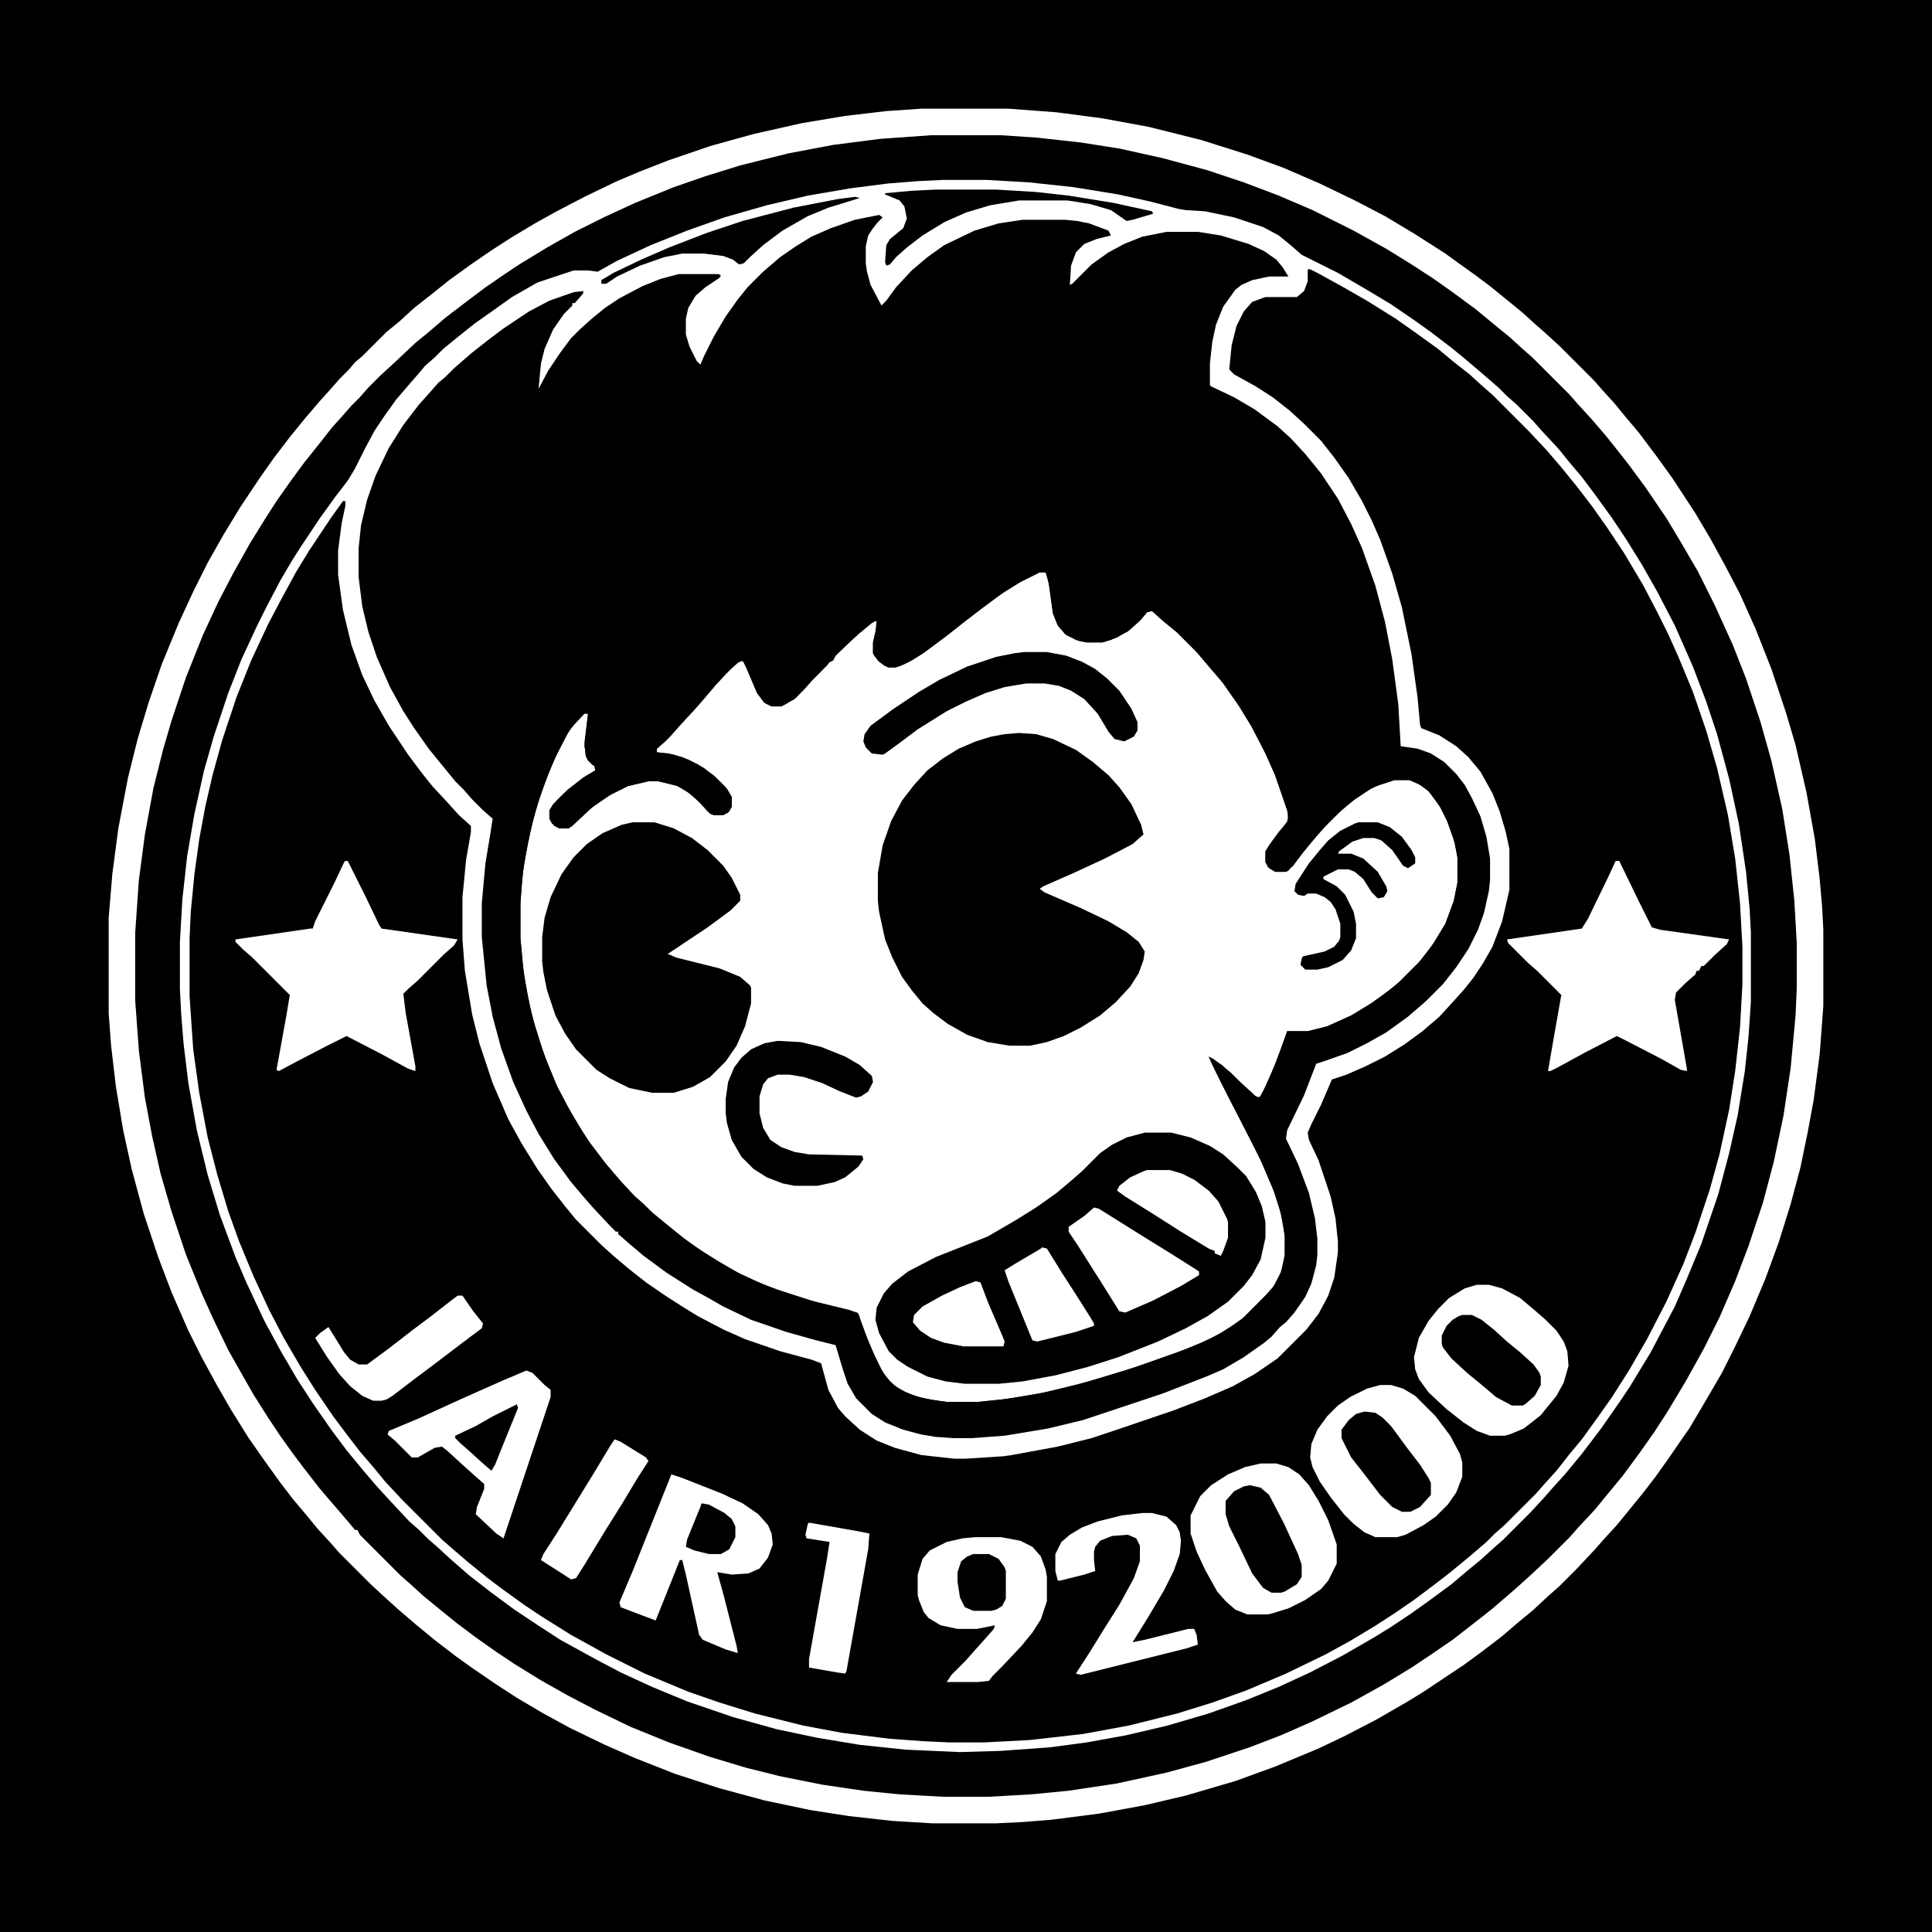 <?xml version="1.0" encoding="UTF-8"?>
<svg version="1.1" viewBox="0 0 1600 1600" width="1280" height="1280" xmlns="http://www.w3.org/2000/svg">
<path transform="translate(0)" d="m0 0h1600v1600h-1600z"/>
<path transform="translate(0)" d="m0 0h1600v1600h-1600zm781 149-35 2-35 4-37 6-31 7-30 8-36 12-33 13-24 11-17 8-8 5-8-1h-12l-30 10-18 10-10 7-17 12-17 13-14 12-8 7-20 20-8 10-9 11-12 18-8 14-8 16-7 13-9 11-13 18-16 24-12 19-14 25-9 17-15 33-10 25-10 28-9 30-8 32-6 31-5 35-3 32-1 23v39l2 35 4 36 6 35 6 28 9 34 12 36 14 35 8 18 8 16 12 23 16 27 20 30 10 14 12 16 11 13 9 11 12 13 9 10 15 16 10 9 16 15 11 9 10 9 16 12 19 14 18 12 22 14 25 14 19 10 23 11 31 13 34 12 30 9 28 7 36 7 36 5 22 2 45 2 34-1 41-3 36-5 36-7 36-9 35-11 32-12 25-11 25-12 21-11 24-14 22-14 14-10 18-13 16-13 13-11 14-12 17-16 21-21 7-8 10-11 9-11 11-13 14-19 14-20 13-20 18-30 7-14 9-17 14-32 12-31 12-37 11-44 6-31 5-36 2-22 1-19v-58l-2-31-4-34-6-35-7-31-10-36-9-27-11-28-12-27-12-25-13-23-10-17-14-22-13-18-12-16-10-13-9-10-8-10-14-15-12-13-12-12-8-7-12-11-11-9-14-12-20-15-18-13-17-11-21-13-27-15-26-13-9-9-11-8-15-7-23-7-20-4-16-1-26-6-25-6-35-6-32-4-26-2-21-1z"/>
<path transform="translate(861,474)" d="m0 0h5l3 11 3 23 4 10 7 8 11 5 6 1h13l12-4 10-6 10-9 5-6 4-1 10 9 11 9 18 18 9 11 9 10 14 20 11 18 12 23 8 18 11 32-1 7-7 8-8 11-3 5v9l3 5 5 3h9l6-5 8-11 11-13 7-8 5-6 8-7 9-8 15-10 8-4 13-4h12l9 4 8 6 9 13 6 12 6 18 2 11v21l-3 15-7 19-11 18-11 14-19 19-19 14-18 11-20 9-16 4h-17l-9 25-10 23-4 7-5-2-19-19-14-11-4-2 9 19 8 16 15 29 9 17 12 28 6 18 3 14 1 8v15l-3 14-6 12-9 10-18 18-17 11-16 8-20 8-43 15-41 12-30 7-31 5-20 2h-26l-20-3-14-5-10-6-8-9-8-16-8-19-5-15-7-3-29-7-29-9-20-8-19-9-23-14-17-12-16-13-11-9-7-7-8-7-7-7-7-8-11-13-14-19-15-25-9-17-10-24-9-27-6-25-4-25-2-23v-29l2-25 4-24 6-26 9-27 9-21 11-21 12-13h3l-3 27 2 10 4 5 3 2v3l-10 6-16 13-9 9-3 5v7l4 6 4 2h8l20-18 15-10 14-7 17-4h8l16 4 10 6 12 11 5 6 3 1h8l5-3 2-4v-8l-6-9-9-9-13-9-13-6-11-3-10-1v-3l11-10 7-8 13-14 7-8 11-13 15-16 5-4 3 1 11 26 6 8 6 3h8l11-6 8-8 7-8 12-12 3-4h2l2-4 11-11 8-7 13-11h2l-1 9-2 9v9l4 6 5 4 4 2 8-1 9-4 10-6 19-14 15-12 17-13 18-13 13-8z" fill="#fff"/>
<path transform="translate(728,178)" d="m0 0 3 2-5 5-6 8-2 5-1 6v14l3 15 9 19h3l8-11 12-14 7-7 14-11 13-8 21-10 20-6 20-3h35l15 2 11 3 11 5 1 3-18 5-6 4-6 7-3 9-1 16 8-7 11-11 18-12 17-8 19-5 7-1h26l19 3 26 8 15 8 8 7 7 10v1h-16l-17 4-9 5-6 7-8 13-5 14-3 17-1 12v18l17 9 11 6 13 8 12 9 14 12 8 8 9 11 11 14 12 19 14 27 9 23 9 27 7 28 6 31 4 32 2 35 14 2 11 4 11 7 13 13 8 13 7 14 6 18 3 14 1 8v18l-3 19-4 14-7 17-11 18-11 14-11 12-10 10-11 9-18 13-23 13-22 9-12 3-5 12-9 21-12 25 1 7 10 21 8 22 5 21 2 17v13l-2 14-5 15-6 11-8 10-5 6-8 7-7 8-17 12-15 9-14 7-36 14-28 10-36 12-23 6-29 6-20 3-27 2h-15l-22-2-17-4-13-5-10-5-9-7-10-10-8-14-8-27-1-3-35-9-30-10-18-8-23-12-9-6-8-4-17-11-12-9-10-8-13-11-5-4v-2l-4-2-12-12-7-8-9-10-13-17-12-17-15-26-12-25-10-26-8-27-5-23-3-19-3-32v-28l3-33 5-30 1-7-17-16-16-17-9-11-12-15-11-16-13-21-10-19-11-27-6-20-4-20-2-18v-24l2-19 6-25 10-25 10-19 12-18 13-16 14-16 8-7 8-8 11-9 16-13 19-13 17-11 17-8 18-6h5l-2 4-5 6h-2l-2 4-9 10-8 14-6 17-3 22v4l11-20 8-11 10-13 12-12 14-11 19-12 19-9 18-6 5-1h33l2 2-11 8-8 6-6 8-3 7-1 6v13l3 10 7 14 2 1 9-20 10-17 9-13 8-10 11-12 9-9 14-11 15-10 16-8 15-6 16-5zm133 296-16 8-16 10-16 12-13 10-14 11-20 15-11 7-8 4-6 2-7-1-6-4-4-5-1-2v-9l3-13v-5l-4 2-11 9-17 16-4 4v2l-4 2-7 8-12 12-7 8-9 6-4 2h-8l-6-3-6-8-9-21-3-6-4 2-10 9-9 10-13 15-11 12-7 8-10 11-8 7 1 2 14 2 12 4 13 7 11 9 8 8 4 7v8l-3 5-4 2h-8l-5-3-9-10-10-8-8-4-14-3h-8l-17 4-16 8-14 10-16 15-3 2h-8l-6-4-2-4v-7l6-8 9-9 13-10 10-6-1-4-5-4-2-4-1-11 3-24h-3l-8 8-7 10-11 22-11 29-7 25-6 30-2 18-1 15v29l3 31 6 31 9 30 11 28 10 19 9 16 10 15 13 17 12 14 12 13 16 15 17 14 16 12 19 12 19 11 22 10 36 12 24 6 15 4 4 10 6 16 9 20 7 10 8 7 13 6 18 4 9 1h26l28-3 28-5 36-9 42-13 39-14 21-9 15-9 11-8 23-23 7-12 3-10 1-7v-15l-3-18-5-17-11-26-23-46-10-19-8-16-3-7 11 7 16 15 9 8 4 4 3-1 9-19 8-21 5-14h17l16-4 20-9 15-9 14-10 11-9 18-18 11-15 9-15 7-19 3-15v-21l-3-15-6-16-6-12-10-13-9-6-6-2h-12l-18 6-15 10-11 9-20 20-11 14-8 10-5 6-2 1h-9l-6-4-2-4v-9l6-9 10-13 3-4-1-8-10-29-8-18-10-20-11-18-14-20-11-13-12-14-16-16-11-9-9-8-4 1-7 8-9 8-14 7-7 2h-13l-9-2-9-5-6-7-4-10-4-28-2-6z"/>
<path transform="translate(771,112)" d="m0 0h58l41 3 39 5 27 5 31 7 33 9 36 12 28 11 29 13 34 17 24 14 20 12 25 17 19 14 14 11 16 13 11 10 8 7 13 12 29 29 7 8 9 10 9 11 13 16 14 19 12 17 13 20 9 15 12 21 12 23 13 27 12 29 13 36 9 30 9 36 6 30 5 35 4 44 1 21v37l-2 36-4 38-6 37-8 37-9 33-12 36-12 31-15 33-12 24-13 23-12 20-20 30-14 19-11 14-11 13-9 11-14 15-12 13-19 19-8 7-14 13-11 9-17 14-19 14-18 13-32 20-19 11-24 13-31 15-24 10-27 10-30 10-37 10-37 8-40 6-31 3-35 2h-38l-36-2-38-4-37-6-33-7-40-11-38-13-32-13-24-11-30-15-24-14-20-12-18-12-18-13-16-12-17-14-13-11-12-11-10-9-29-29v-2h-2l-7-8-13-15-11-13-12-16-10-13-16-23-16-26-10-17-15-28-15-32-13-32-12-34-12-42-8-36-6-37-4-36-2-30v-57l3-43 5-38 5-28 7-31 9-32 12-36 12-31 12-27 8-16 11-21 14-24 10-16 16-24 13-18 11-14 14-17 7-8 9-10 7-8 7-7 7-8 12-12 8-7 16-15 22-18 18-14 19-14 12-8 17-11 20-12 27-15 28-14 30-13 29-11 37-12 38-10 40-8 36-5 33-3zm10 37-35 2-35 4-37 6-31 7-30 8-36 12-33 13-24 11-17 8-8 5-8-1h-12l-30 10-18 10-10 7-17 12-17 13-14 12-8 7-20 20-8 10-9 11-12 18-8 14-8 16-7 13-9 11-13 18-16 24-12 19-14 25-9 17-15 33-10 25-10 28-9 30-8 32-6 31-5 35-3 32-1 23v39l2 35 4 36 6 35 6 28 9 34 12 36 14 35 8 18 8 16 12 23 16 27 20 30 10 14 12 16 11 13 9 11 12 13 9 10 15 16 10 9 16 15 11 9 10 9 16 12 19 14 18 12 22 14 25 14 19 10 23 11 31 13 34 12 30 9 28 7 36 7 36 5 22 2 45 2 34-1 41-3 36-5 36-7 36-9 35-11 32-12 25-11 25-12 21-11 24-14 22-14 14-10 18-13 16-13 13-11 14-12 17-16 21-21 7-8 10-11 9-11 11-13 14-19 14-20 13-20 18-30 7-14 9-17 14-32 12-31 12-37 11-44 6-31 5-36 2-22 1-19v-58l-2-31-4-34-6-35-7-31-10-36-9-27-11-28-12-27-12-25-13-23-10-17-14-22-13-18-12-16-10-13-9-10-8-10-14-15-12-13-12-12-8-7-12-11-11-9-14-12-20-15-18-13-17-11-21-13-27-15-26-13-9-9-11-8-15-7-23-7-20-4-16-1-26-6-25-6-35-6-32-4-26-2-21-1z"/>
<path transform="translate(763,90)" d="m0 0h72l40 3 38 5 38 7 44 11 38 12 30 11 30 13 29 14 25 13 25 15 25 16 11 8 14 10 12 9 16 13 11 9 11 10 8 7 12 11 28 28 7 8 10 11 9 11 11 13 15 20 13 18 19 29 13 22 12 22 12 23 13 29 13 33 12 36 8 27 9 39 7 39 4 33 2 23 1 19v63l-3 40-5 38-5 27-6 29-8 30-10 32-11 30-13 31-12 25-11 22-14 24-13 22-7 10-11 16-10 14-10 13-13 16-9 11-11 12-7 8-15 16-15 15-8 7-14 13-11 9-14 12-17 13-15 11-33 22-13 8-26 15-27 14-21 10-36 15-33 12-41 12-34 8-38 7-39 5-25 2-21 1h-53l-33-2-36-4-32-5-38-8-37-10-37-12-33-13-25-11-29-14-22-12-22-13-17-11-19-13-14-10-17-13-17-14-14-12-10-9-13-12-26-26-7-8-11-12-9-11-11-13-10-13-13-18-14-20-15-24-12-21-12-22-11-22-14-32-11-29-12-36-10-37-7-32-6-36-4-34-2-27v-79l3-36 5-38 8-42 8-32 9-30 11-32 14-34 12-26 12-24 13-23 14-23 16-24 12-17 13-17 13-16 12-14 9-10 7-8 8-8 5-6 6-5 20-20 11-9 12-11 14-11 15-12 18-13 16-11 17-11 20-12 18-10 23-12 27-13 19-8 23-9 35-12 36-10 40-9 36-6 34-4zm8 22-42 3-39 5-37 7-40 10-29 9-26 9-32 13-26 12-24 12-23 13-23 14-12 8-16 11-12 9-21 16-14 12-11 9-17 16-12 11-10 10-7 8-7 7-7 8-9 10-11 14-12 15-11 15-12 17-9 14-13 21-14 25-12 23-13 28-14 35-12 36-7 24-8 32-7 38-5 38-3 43v57l3 41 5 39 6 32 7 31 9 31 12 36 13 32 9 20 13 27 13 23 8 14 12 19 10 15 10 14 9 12 14 18 24 28 5 6h2l2 4 34 34 8 7 11 10 11 9 16 13 16 12 17 12 15 10 21 13 23 13 23 12 29 14 32 13 34 12 30 9 28 7 35 7 34 5 30 3 36 2h38l35-2 31-3 40-6 41-9 33-9 36-12 26-10 25-11 33-16 27-15 23-14 15-10 19-13 18-14 14-11 14-12 8-7 10-9 15-14 18-18 7-8 14-15 9-11 14-17 14-19 12-17 11-17 15-25 15-27 13-26 13-30 11-29 12-36 9-34 8-38 6-40 4-43 1-23v-37l-2-35-4-38-6-38-9-40-9-32-12-36-11-28-15-33-14-28-14-24-12-20-17-25-14-19-11-14-8-10-12-14-11-12-7-8-31-31-8-7-11-10-11-9-17-14-19-14-17-12-17-11-21-13-27-15-34-17-28-12-29-11-30-10-37-10-36-8-32-5-36-4-30-2z" fill="#fff"/>
<path transform="translate(781,149)" d="m0 0h36l35 2 37 4 37 6 27 6 23 6 6 1 16 1 24 5 24 8 13 7 11 9 8 7 30 15 24 14 20 12 19 13 14 10 17 13 11 9 13 11 15 13 7 7 8 7 14 14 7 8 14 15 8 10 11 13 12 16 13 18 12 18 13 21 13 23 14 27 15 34 11 29 9 27 10 37 8 37 6 40 3 31 1 19v58l-2 29-3 28-6 37-7 31-9 34-14 41-12 29-10 23-20 38-17 28-8 12-16 23-16 21-14 17-10 11-7 8-12 13-22 22-8 7-11 10-11 9-13 11-19 14-14 10-18 12-13 8-26 15-27 14-26 12-27 11-31 11-34 10-34 8-33 6-30 4-41 3-34 1-45-2-38-4-36-6-33-7-36-10-38-13-29-12-26-12-19-10-11-6-20-11-20-13-18-12-19-14-18-14-15-13-12-11-8-7-7-7-8-7-14-15-12-13-12-14-14-17-12-16-16-23-13-20-14-24-13-24-8-17-7-15-9-21-13-35-10-33-9-37-7-39-4-33-2-25-1-20v-39l2-35 4-36 6-35 8-36 8-28 12-36 11-28 13-28 8-16 11-21 10-17 7-11 16-24 13-18 10-13 6-10 8-16 8-15 8-12 10-14 12-14 7-8 5-6 8-7 7-7 11-9 15-12 17-12 14-10 21-12 30-10h12l8 1 16-9 28-13 30-12 31-11 35-10 34-8 35-6 31-4 25-2zm-53 29-20 4-20 7-16 7-13 8-13 9-14 12-13 13-8 10-10 14-10 17-8 16-3 7-3-3-6-12-3-10v-13l2-9 6-10 8-7 12-8 1-2-2-1h-33l-15 4-15 6-19 10-12 8-11 9-10 9-7 7-9 12-10 15-8 15 2-21 3-12 7-16 9-13 7-7v-2h2l7-8v-2l-8 1-20 7-17 9-21 14-12 9-14 11-15 13-7 7-6 5-7 8-9 10-13 17-12 19-11 23-7 20-5 21-2 19v24l3 24 5 21 7 21 11 25 11 20 9 14 12 17 13 16 9 11 7 7 7 8 9 9 8 7-2 13-4 24-3 33v28l4 40 5 26 7 26 10 28 11 24 10 19 13 21 14 19 11 13 7 8 14 15 5 5h2v2l8 7 13 11 19 14 22 14 11 6 14 8 23 11 29 10 25 7 16 4 6 20 4 12 7 12 13 13 11 7 15 6 15 4 12 2 15 1h15l27-2 36-6 29-7 66-22 36-14 14-6 17-10 17-12 6-5 7-8 5-4 7-8 9-13 5-11 4-15 1-9v-13l-2-17-5-21-9-24-10-21 1-7 14-29 10-26 9-3 17-6 16-8 16-9 18-13 15-13 14-14 11-14 10-15 8-16 5-14 4-18 1-9v-18l-3-18-5-17-7-15-6-11-7-9-10-10-11-7-11-4-14-2-2-35-5-37-6-31-8-30-11-31-9-20-11-21-14-21-13-16-12-13-11-10-19-14-17-10-19-9-1-1v-18l2-18 3-14 6-15 10-14 5-4 9-4 14-3h16l-5-8-5-6-10-7-13-6-23-7-19-3h-26l-20 4-15 6-13 7-14 10-16 16-2 1 1-16 4-11 7-7 10-4 12-3-2-4-16-6-10-2-10-1h-35l-20 3-20 6-25 12-14 10-13 11-13 14-8 11-4 4-9-17-3-11-1-7v-14l2-9 4-6 4-5 4-4zm355 45v10l-3 8-6 5h-26l-11 4-7 8-6 12-4 16-2 20 4 4 18 10 14 9 14 11 12 11 14 14 11 14 12 17 11 19 8 16 7 16 10 28 8 28 8 39 5 36 2 22 1 3 15 6 14 9 10 9 10 12 10 18 6 15 5 17 3 14v34l-6 26-8 21-8 14-8 12-8 10-9 10-11 12-14 12-15 11-16 10-16 8-16 7-12 4-9 21-8 16-3 7 1 6 8 17 10 30 4 18 2 19v9l-3 21-5 15-8 15-10 13-24 24-19 13-18 10-23 10-26 10-47 16-21 7-28 7-38 7-7 1-31 2h-10l-27-3-22-6-15-6-14-9-12-11-6-7-8-15-6-22-8-3-26-7-29-10-18-8-21-11-13-8-14-9-16-11-14-11-13-11-10-9-21-21-9-11-11-14-12-17-13-21-11-20-13-30-11-33-6-24-6-36-2-26v-35l3-31 4-23v-5l-10-9-9-10-13-14-8-10-12-16-16-24-12-21-10-21-9-25-7-29-4-29v-20l3-23 3-14v-4h-2l-10 14-18 27-11 18-13 24-10 19-14 30-12 30-12 36-8 29-6 26-5 27-4 29-3 31-1 22v48l3 44 5 36 7 37 8 31 9 30 9 25 12 29 13 28 12 23 14 24 12 19 15 22 12 16 10 13 12 14 9 11 14 15 33 33 8 7 14 12 16 13 12 9 18 13 15 10 24 15 29 16 32 16 36 15 26 9 29 9 40 10 32 6 40 5 28 2 21 1h29l38-2 44-5 38-7 40-10 29-9 28-10 33-14 33-16 20-11 20-12 17-11 16-11 16-12 13-10 17-14 14-12 7-7 8-7 26-26 7-8 10-11 11-14 10-12 13-18 12-17 14-22 15-26 16-31 14-31 10-26 12-36 8-29 8-37 5-32 4-36 2-36v-31l-2-36-4-37-6-36-9-39-9-31-11-32-12-29-9-20-8-16-12-23-16-27-14-21-12-17-13-17-13-16-12-14-15-16-30-30-8-7-11-10-14-11-12-10-18-13-17-12-24-15-21-12-20-11-6-3z" fill="#fff"/>
<path transform="translate(844,607)" d="m0 0 14 1 14 4 19 9 14 10 13 11 9 10 10 14 8 17 2 8-9 8-23 12-26 12-25 11-3 2 4 3 30 13 23 11 15 9 10 8 5 8-1 7-4 11-7 11-12 13-13 11-16 10-14 7-14 5-14 3h-17l-18-3-17-6-16-9-12-9-9-8-9-11-8-11-8-16-6-15-5-23-1-9v-23l4-23 7-20 9-17 10-13 11-12 13-10 13-8 14-6 13-4 11-2z"/>
<path transform="translate(948,938)" d="m0 0h22l16 4 16 7 11 7 12 11 7 7 8 13 5 12 3 13v13l-4 18-7 13-7 9-13 13-17 12-18 10-23 11-33 13-25 8-27 7-27 5-20 2h-28l-16-2-15-4-16-8-9-6-7-7-8-15-3-11 1-10 6-12 7-8 13-10 23-12 43-17 24-14 16-10 17-12 13-11 8-7 15-15 10-7 12-6z"/>
<path transform="translate(524,681)" d="m0 0h18l16 5 15 8 13 10 13 13 7 10 7 14v5l-8 8-19 14-33 22 7 3 36 9 17 7 8 7 1 2v13l-5 19-7 16-9 13-13 13-14 8-16 5h-18l-19-4-16-8-11-7-17-17-9-13-8-15-7-21-3-15-1-9v-20l2-16 5-17 9-19 10-14 11-11 13-9 16-7z"/>
<path transform="translate(1338,713)" d="m0 0h3l16 33 11 22 7 2 57 8-2 4-10 9-9 9h-2l-2 4h-2l-1 3-8 7-8 8-1 6 10 57v2l-5-1-16-9-29-15-8-4-27 14-22 12-6 3h-2l5-29 6-34-20-20-8-7-16-16-1-3 62-9 5-8 17-35z" fill="#fff"/>
<path transform="translate(286,713)" d="m0 0h2l15 30 11 23 2 3 63 9-3 5-8 7-22 22-8 7-4 4 2 16 8 44v4l-6-2-22-12-29-15-16 8-27 14-13 7-2-1 8-44 3-18-31-31-8-7-6-6v-2l62-9h2l2-6 16-32 8-17z" fill="#fff"/>
<path transform="translate(1223,1064)" d="m0 0h10l11 3 15 8 13 11 8 7 9 9 6 9 3 8 1 12-4 14-6 11-9 11-4 5-14 11-12 5-4 1h-12l-11-4-11-7-14-11-15-14-8-11-3-8-1-10 4-16 8-14 8-10 9-9 13-8z" fill="#fff"/>
<path transform="translate(1143,1147)" d="m0 0h9l10 3 10 6 17 17 12 16 8 15 2 7v12l-5 13-7 10-10 10-10 7-15 8-7 2h-18l-9-4-9-7-8-8-11-14-9-13-6-12-2-8 1-11 5-12 8-11 9-9 10-7 14-7z" fill="#fff"/>
<path transform="translate(1044,1212)" d="m0 0h13l10 3 9 6 8 9 8 13 8 16 7 20v16l-7 14-6 7-13 9-14 7-13 4-4 1h-17l-10-4-8-7-7-8-10-18-7-15-5-15v-15l8-16 9-9 14-9 14-6z" fill="#fff"/>
<path transform="translate(556,1221)" d="m0 0 9 3 33 13 17 8 13 9 8 9 3 7 1 9-4 11-7 9-9 4-14 1-12-2 5 18 11 43 1 6-10-3-19-8-3-4-11-50-3-12h-2l-20 50-16-6-13-5-1-4 11-26 22-55z" fill="#fff"/>
<path transform="translate(808,1273)" d="m0 0h21l16 3 10 5 7 8 4 11 1 6v20l-5 15-7 11-9 11-16 17-8 8-3 4-9 1h-26l4-6 12-12 7-8 9-10 7-8 1-3-15 3h-16l-14-3-10-6-4-5-4-10-1-4v-17l4-13 6-7 14-7 13-3z" fill="#fff"/>
<path transform="translate(436,1135)" d="m0 0 5 2 10 10 5 4v6l-39 117-6-4-17-16 1-6 6-15v-4l-8-7-10-9-12-11-5-4-6 1-14 8h-5l-14-14-6-5 1-3 24-10 35-16 36-16z" fill="#fff"/>
<path transform="translate(644,862)" d="m0 0 19 1 17 4 20 8 12 7 10 9 1 5-4 8-6 4-4 1-13-5-15-7-15-5-12-2h-10l-8 3-4 5-3 10v14l3 12 6 10 9 6 11 4 12 2 44 1 1 3-4 6-11 9-9 4-14 3h-19l-10-2-13-5-11-7-10-10-8-14-4-14-1-8v-12l2-14 5-12 6-8 8-7 11-5z"/>
<path transform="translate(946,1253)" d="m0 0h8l12 3 8 7 3 6 1 7-1 11-5 14-8 16-13 22-13 21 10-2 36-9h5l2 5 1 8-9 3-88 22-4-1 11-17 13-21 12-19 12-22 5-14v-13l-3-6-7-3-13 1-10 4-4 5-1 4v7l1 9-9 3-20 5h-2l-2-8v-14l5-10 7-6 10-6 13-5 20-5z" fill="#fff"/>
<path transform="translate(848,540)" d="m0 0h19l16 3 13 5 11 6 10 8 10 10 10 15 5 11v7l-3 5-8 4-8-2-5-6-9-15-11-12-11-7-10-4-12-2h-15l-18 3-16 5-16 7-16 8-24 15-16 12-11 8-2 1-9-1-5-5-2-5 1-6 5-7 19-14 21-14 17-10 23-11 24-8 15-3z"/>
<path transform="translate(906 1e3)" d="m0 0 4 1 40 25 21 13 19 12 3 2v3l-15 9-23 12-23 10-5-1-15-24-7-11-12-19-8-12v-4l13-9z" fill="#fff"/>
<path transform="translate(379,1073)" d="m0 0h4l9 13 8 10-1 4-16 12-21 16-20 15-17 13-5 3-4 1h-7l-9-4-10-8-9-10-10-14-10-16 4-4 7-5 5 8 8 13 5 6 7 4h7l19-14 18-14 16-12 18-14z" fill="#fff"/>
<path transform="translate(670,1261)" d="m0 0 40 7 10 2-1 13-8 45-10 56-1 2-7-1-23-4v-7l15-84 2-13-19-3-1-3 2-9z" fill="#fff"/>
<path transform="translate(509,1192)" d="m0 0 5 2 21 13 2 3-9 14-12 20-15 24-17 28-7 11-4 1-14-9-11-7 2-5 11-17 32-52 12-20z" fill="#fff"/>
<path transform="translate(1125,681)" d="m0 0h16l10 4 10 8 8 11 3 6v5l-6 4-4-2-9-13-9-8-6-2h-9l-9 3-11 8-1 2h11l10 4 12 11 7 12 1 4-3 5-5 1-5-5-7-11-7-6-5-2h-9l-12 6v2l11 6 7 7 7 14 2 10v12l-4 10-7 8-12 6-9 2h-10l-4-4 1-5 1-2 18-4 8-4 4-5 1-3v-11l-4-12-4-6-5-4-7-3h-7l-3 2-5-1-3-3 1-6 11-17 9-11 7-8 10-8 12-6z"/>
<path transform="translate(1130,1169)" d="m0 0 9 1 6 4 7 7 14 19 10 13 7 11 2 4v10l-9 10-8 4h-7l-8-4-10-10-13-17-11-14-8-16v-7l6-8 6-5z"/>
<path transform="translate(1035,1230)" d="m0 0 9 2 7 6 12 23 12 26 3 9v10l-4 6-10 6-3 1h-8l-7-4-9-12-11-23-8-16-3-10v-11l7-8 8-4z"/>
<path transform="translate(1211,1089)" d="m0 0h8l8 4 10 8 11 10 11 9 11 10 5 7 1 3v7l-5 9-8 7-2 1h-9l-13-7-13-11-11-9-13-12-7-9-1-3v-7l4-8 5-5 5-3z"/>
<path transform="translate(950,969)" d="m0 0h19l10 3 10 5 12 9 8 9 7 14 1 3v13l-4 11-2 4-5-2v-2l-5-2-23-14-22-14-24-15-7-5 2-4 9-7 11-5z" fill="#fff"/>
<path transform="translate(863,1033)" d="m0 0 4 1 13 21 11 17 12 19 3 5v2l-15 5-32 8-4-1-20-49-3-9 8-5 22-13z" fill="#fff"/>
<path transform="translate(775,157)" d="m0 0h50l33 2 27 3 37 6 32 7 1 2-17 5-5 1-13-9-17-5-19-3h-40l-24 4-20 6-18 8-18 11-13 10-9 8-5 6-3 1-1-3 1-14 3-5 11-9 3-8-2-10-4-5-12-5v-1l22-2z"/>
<path transform="translate(808,1061)" d="m0 0 4 1 6 16 12 28 2 5-1 4h-33l-16-3-11-4-9-6-6-7 1-6 7-7 16-9 15-7z" fill="#fff"/>
<path transform="translate(708,163)" d="m0 0 4 1-26 8-17 7-21 12-16 12-11 10-5 5-4 1-5-4-8-3-16-2h-18l-15 3-20 7-19 9-9 6h-4v-3l10-6 23-11 23-10 31-12 30-10 42-11 36-7z"/>
<path transform="translate(806,1287)" d="m0 0h13l8 4 5 7 1 3v23l-3 6-5 3-4 1h-15l-7-3-4-8-2-13v-8l3-9 5-4z"/>
<path transform="translate(581,1245)" d="m0 0 6 1 13 7 6 5 3 6v9l-5 10-7 4h-10l-12-3-7-3 1-6 11-27z"/>
<path transform="translate(428,1163)" d="m0 0 1 3-13 32-6 15-3 5-7-6-11-10-8-7-4-4v-2l17-8 14-8 16-8z"/>
</svg>
